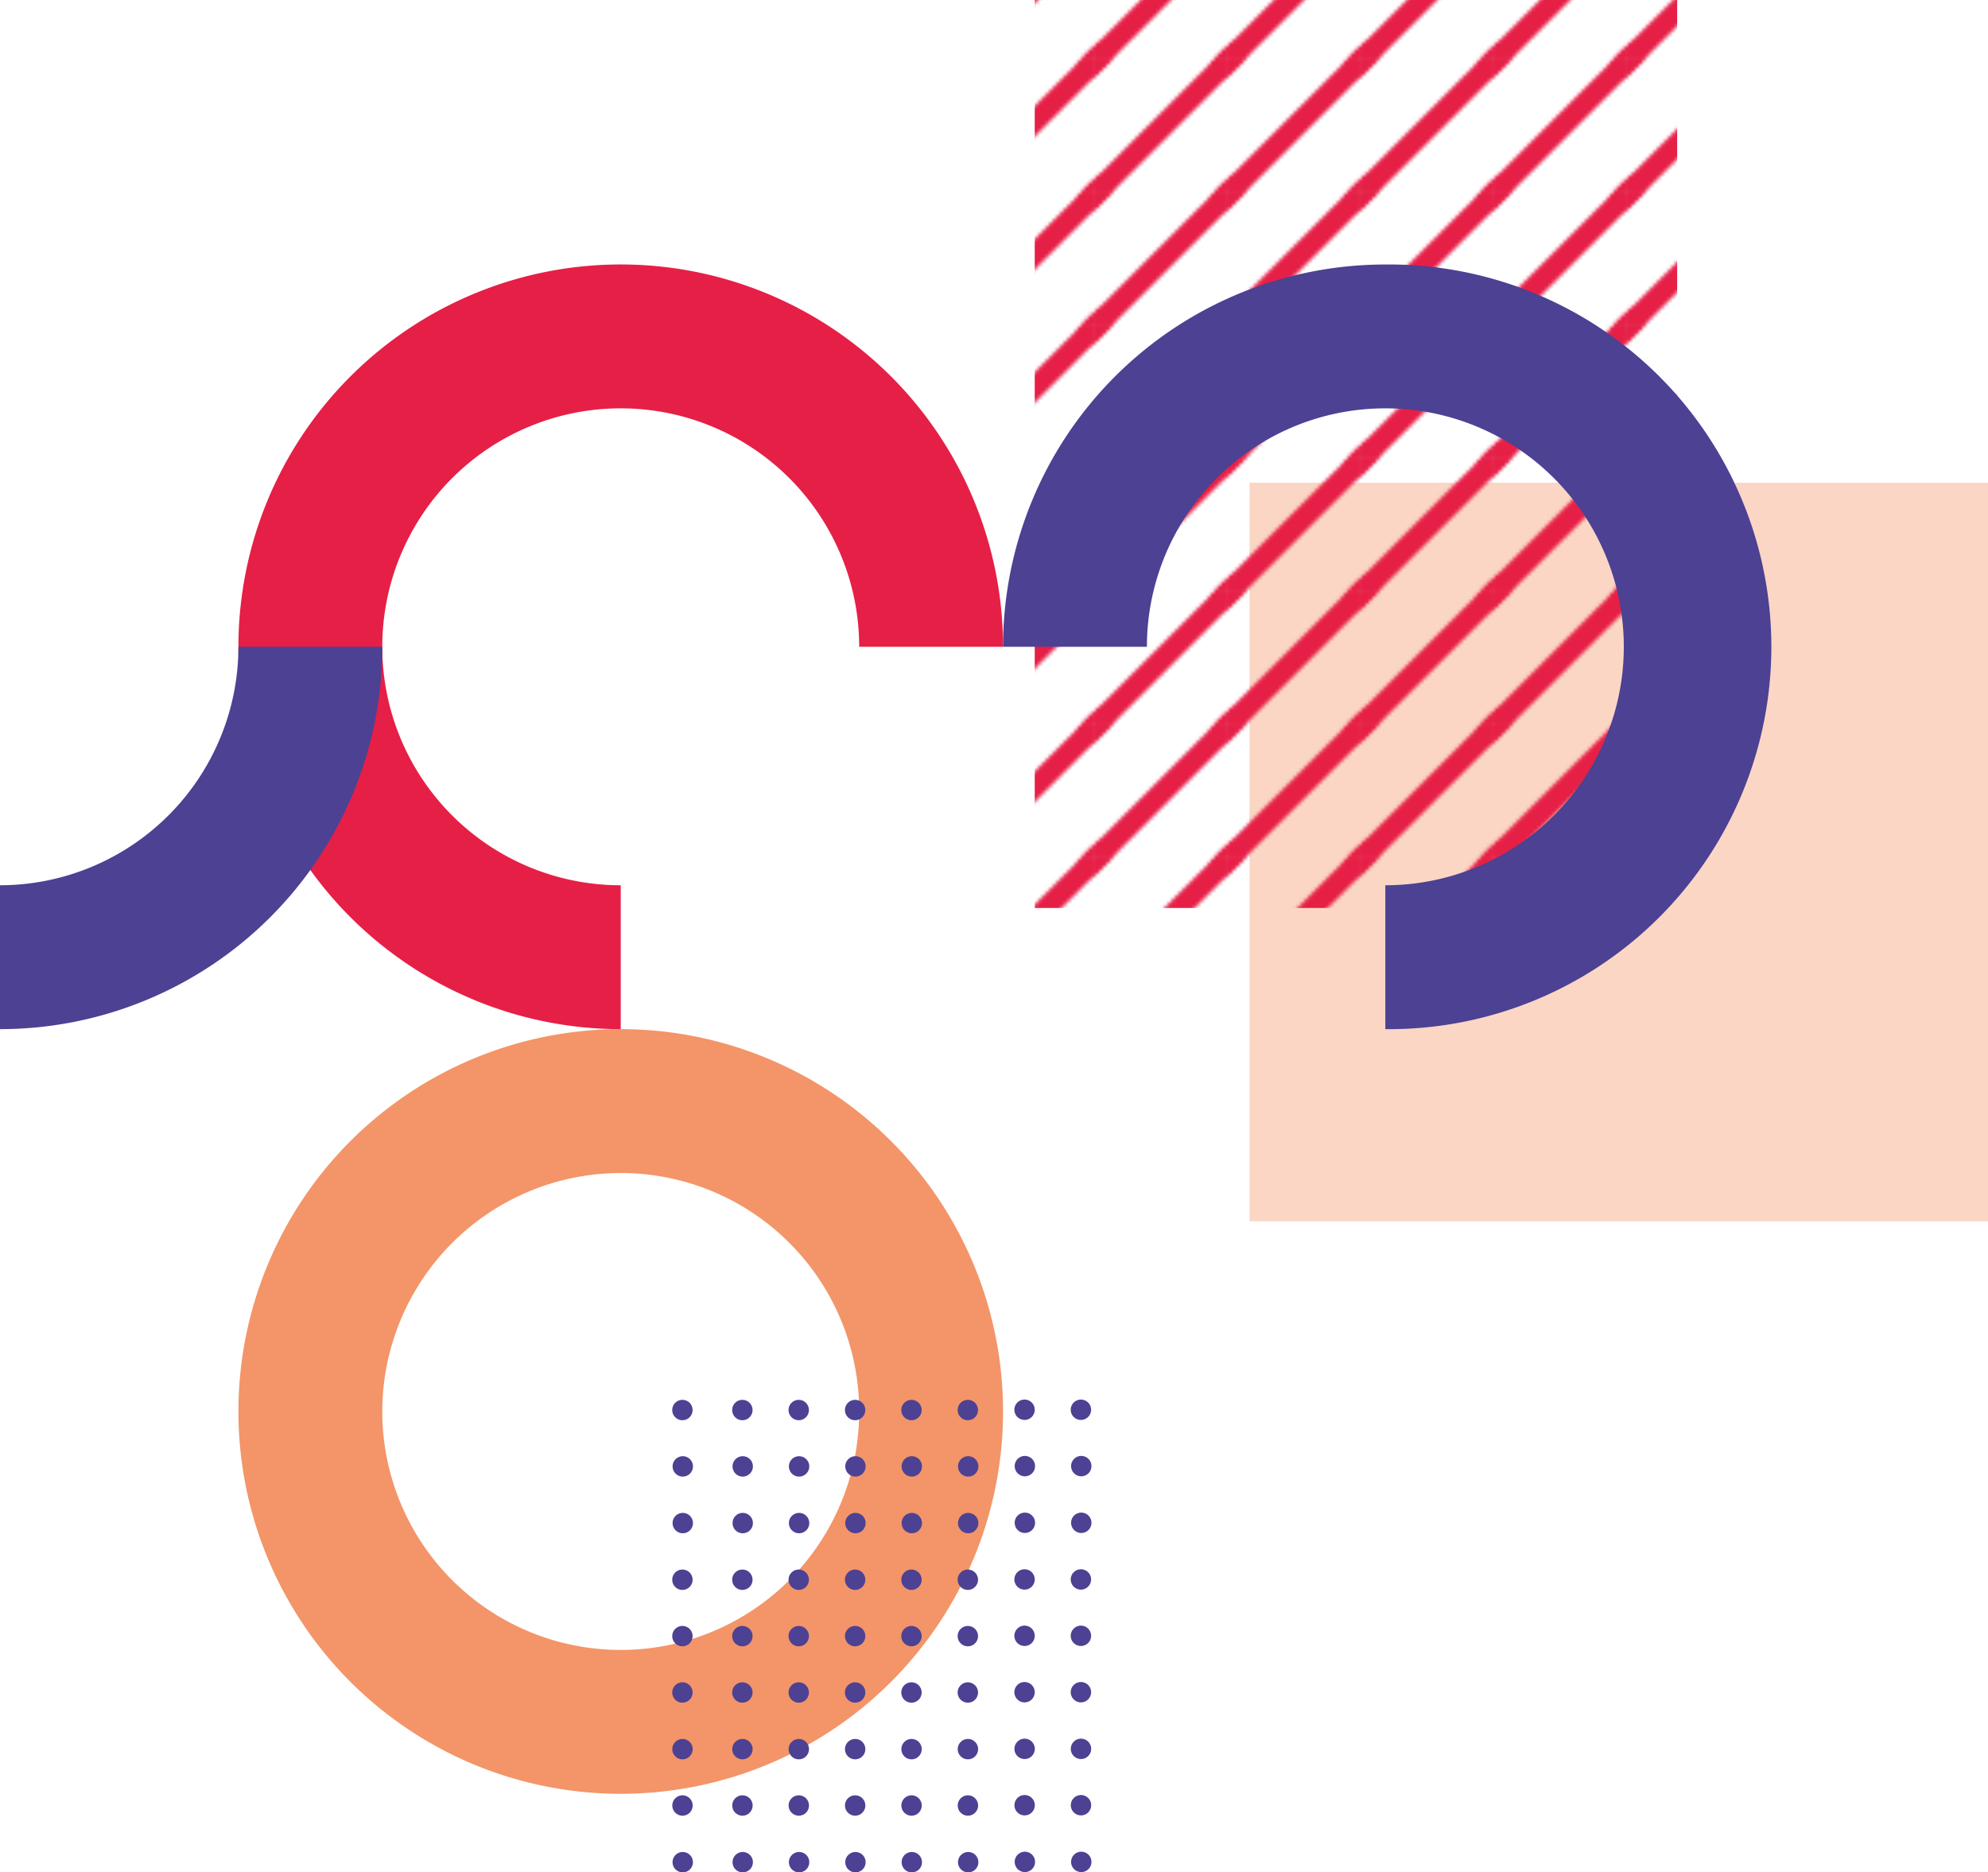 <svg id="Calque_1" data-name="Calque 1" xmlns="http://www.w3.org/2000/svg" xmlns:xlink="http://www.w3.org/1999/xlink" viewBox="0 0 552.75 520.57"><defs><style>.cls-1{fill:none;}.cls-2,.cls-6{fill:#e61f46;}.cls-2{stroke:#e61f46;stroke-miterlimit:10;stroke-width:6px;}.cls-3,.cls-5{fill:#f39568;}.cls-3{opacity:0.39;}.cls-4{fill:url(#Nouveau_motif_4);}.cls-7{fill:#4c4193;}.cls-8{fill:#4d4193;}</style><pattern id="Nouveau_motif_4" data-name="Nouveau motif 4" width="36.85" height="36.85" patternTransform="translate(-28.34 -20.13)" patternUnits="userSpaceOnUse" viewBox="0 0 36.85 36.85"><rect class="cls-1" width="36.85" height="36.85"/><line class="cls-2" x1="77" y1="33.55" x2="33.55" y2="77"/><line class="cls-2" x1="40.15" y1="33.55" x2="-3.3" y2="77"/><line class="cls-2" x1="3.3" y1="33.55" x2="-40.15" y2="77"/><line class="cls-2" x1="77" y1="-3.3" x2="33.55" y2="40.15"/><line class="cls-2" x1="40.15" y1="-3.3" x2="-3.3" y2="40.15"/><line class="cls-2" x1="3.3" y1="-3.3" x2="-40.15" y2="40.15"/><line class="cls-2" x1="77" y1="-40.15" x2="33.55" y2="3.3"/><line class="cls-2" x1="40.15" y1="-40.15" x2="-3.3" y2="3.3"/><line class="cls-2" x1="3.3" y1="-40.15" x2="-40.15" y2="3.3"/></pattern></defs><rect class="cls-3" x="347.42" y="134.22" width="205.33" height="205.33"/><rect class="cls-4" x="287.7" width="178.62" height="252.44"/><path class="cls-5" d="M195.52,342.91a66.3,66.3,0,1,1-66.3,66.3,66.37,66.37,0,0,1,66.3-66.3m0-40a106.3,106.3,0,1,0,106.3,106.3,106.3,106.3,0,0,0-106.3-106.3Z" transform="translate(-22.93 -16.78)"/><path class="cls-6" d="M195.52,262.91a66.3,66.3,0,1,1,66.3-66.3h40a106.3,106.3,0,1,0-106.3,106.3Z" transform="translate(-22.93 -16.78)"/><path class="cls-7" d="M408.11,90.32A106.29,106.29,0,0,0,301.82,196.61h40a66.3,66.3,0,1,1,66.29,66.3h0v40h0a106.3,106.3,0,1,0,0-212.59Z" transform="translate(-22.93 -16.78)"/><path class="cls-8" d="M129.22,196.61h-40a66.37,66.37,0,0,1-66.29,66.3v40A106.3,106.3,0,0,0,129.22,196.61Z" transform="translate(-22.93 -16.78)"/><circle class="cls-8" cx="189.74" cy="392.03" r="2.84"/><circle class="cls-8" cx="206.41" cy="392.03" r="2.84"/><circle class="cls-8" cx="222.08" cy="392.03" r="2.84"/><circle class="cls-8" cx="237.76" cy="392.03" r="2.84"/><circle class="cls-8" cx="253.43" cy="392.03" r="2.84"/><circle class="cls-8" cx="269.1" cy="392.03" r="2.84"/><circle class="cls-8" cx="189.84" cy="407.7" r="2.84"/><circle class="cls-8" cx="206.51" cy="407.7" r="2.84"/><circle class="cls-8" cx="222.18" cy="407.7" r="2.84"/><circle class="cls-8" cx="237.85" cy="407.7" r="2.84"/><circle class="cls-8" cx="253.52" cy="407.7" r="2.84"/><circle class="cls-8" cx="269.2" cy="407.7" r="2.84"/><circle class="cls-8" cx="189.84" cy="423.46" r="2.84"/><circle class="cls-8" cx="206.51" cy="423.46" r="2.84"/><circle class="cls-8" cx="222.18" cy="423.46" r="2.84"/><circle class="cls-8" cx="237.85" cy="423.46" r="2.84"/><circle class="cls-8" cx="253.52" cy="423.46" r="2.84"/><circle class="cls-8" cx="269.2" cy="423.46" r="2.84"/><circle class="cls-8" cx="189.74" cy="439.21" r="2.84"/><circle class="cls-8" cx="206.41" cy="439.21" r="2.84"/><circle class="cls-8" cx="222.08" cy="439.21" r="2.84"/><circle class="cls-8" cx="237.76" cy="439.21" r="2.84"/><circle class="cls-8" cx="253.43" cy="439.21" r="2.84"/><circle class="cls-8" cx="269.1" cy="439.21" r="2.84"/><circle class="cls-8" cx="284.87" cy="391.95" r="2.84"/><circle class="cls-8" cx="300.54" cy="391.95" r="2.84"/><circle class="cls-8" cx="284.96" cy="407.62" r="2.84"/><circle class="cls-8" cx="300.64" cy="407.62" r="2.84"/><circle class="cls-8" cx="284.96" cy="423.38" r="2.84"/><circle class="cls-8" cx="300.64" cy="423.38" r="2.84"/><circle class="cls-8" cx="284.87" cy="439.13" r="2.84"/><circle class="cls-8" cx="300.54" cy="439.13" r="2.84"/><circle class="cls-8" cx="189.74" cy="454.89" r="2.84"/><circle class="cls-8" cx="206.41" cy="454.89" r="2.84"/><circle class="cls-8" cx="222.08" cy="454.89" r="2.84"/><circle class="cls-8" cx="237.76" cy="454.89" r="2.84"/><circle class="cls-8" cx="253.43" cy="454.89" r="2.84"/><circle class="cls-8" cx="269.1" cy="454.89" r="2.84"/><circle class="cls-8" cx="189.74" cy="470.56" r="2.84"/><circle class="cls-8" cx="206.41" cy="470.56" r="2.84"/><circle class="cls-8" cx="222.08" cy="470.56" r="2.84"/><circle class="cls-8" cx="237.76" cy="470.56" r="2.84"/><circle class="cls-8" cx="253.43" cy="470.56" r="2.84"/><circle class="cls-8" cx="269.1" cy="470.56" r="2.84"/><circle class="cls-8" cx="284.87" cy="454.8" r="2.84"/><circle class="cls-8" cx="300.54" cy="454.8" r="2.84"/><circle class="cls-8" cx="284.87" cy="470.48" r="2.84"/><circle class="cls-8" cx="300.54" cy="470.48" r="2.84"/><circle class="cls-8" cx="189.76" cy="486.31" r="2.84"/><circle class="cls-8" cx="206.43" cy="486.31" r="2.84"/><circle class="cls-8" cx="222.1" cy="486.31" r="2.84"/><circle class="cls-8" cx="237.77" cy="486.31" r="2.84"/><circle class="cls-8" cx="253.45" cy="486.31" r="2.84"/><circle class="cls-8" cx="269.12" cy="486.31" r="2.84"/><circle class="cls-8" cx="189.76" cy="501.98" r="2.84"/><circle class="cls-8" cx="206.43" cy="501.98" r="2.84"/><circle class="cls-8" cx="222.1" cy="501.98" r="2.84"/><circle class="cls-8" cx="237.77" cy="501.98" r="2.84"/><circle class="cls-8" cx="253.45" cy="501.98" r="2.84"/><circle class="cls-8" cx="269.12" cy="501.98" r="2.84"/><circle class="cls-8" cx="284.89" cy="486.23" r="2.84"/><circle class="cls-8" cx="300.56" cy="486.23" r="2.84"/><circle class="cls-8" cx="284.89" cy="501.9" r="2.84"/><circle class="cls-8" cx="300.56" cy="501.9" r="2.84"/><circle class="cls-8" cx="189.83" cy="517.74" r="2.84"/><circle class="cls-8" cx="206.51" cy="517.74" r="2.84"/><circle class="cls-8" cx="222.18" cy="517.74" r="2.84"/><circle class="cls-8" cx="237.85" cy="517.74" r="2.84"/><circle class="cls-8" cx="253.52" cy="517.74" r="2.84"/><circle class="cls-8" cx="269.2" cy="517.74" r="2.84"/><circle class="cls-8" cx="284.96" cy="517.66" r="2.84"/><circle class="cls-8" cx="300.64" cy="517.66" r="2.84"/></svg>